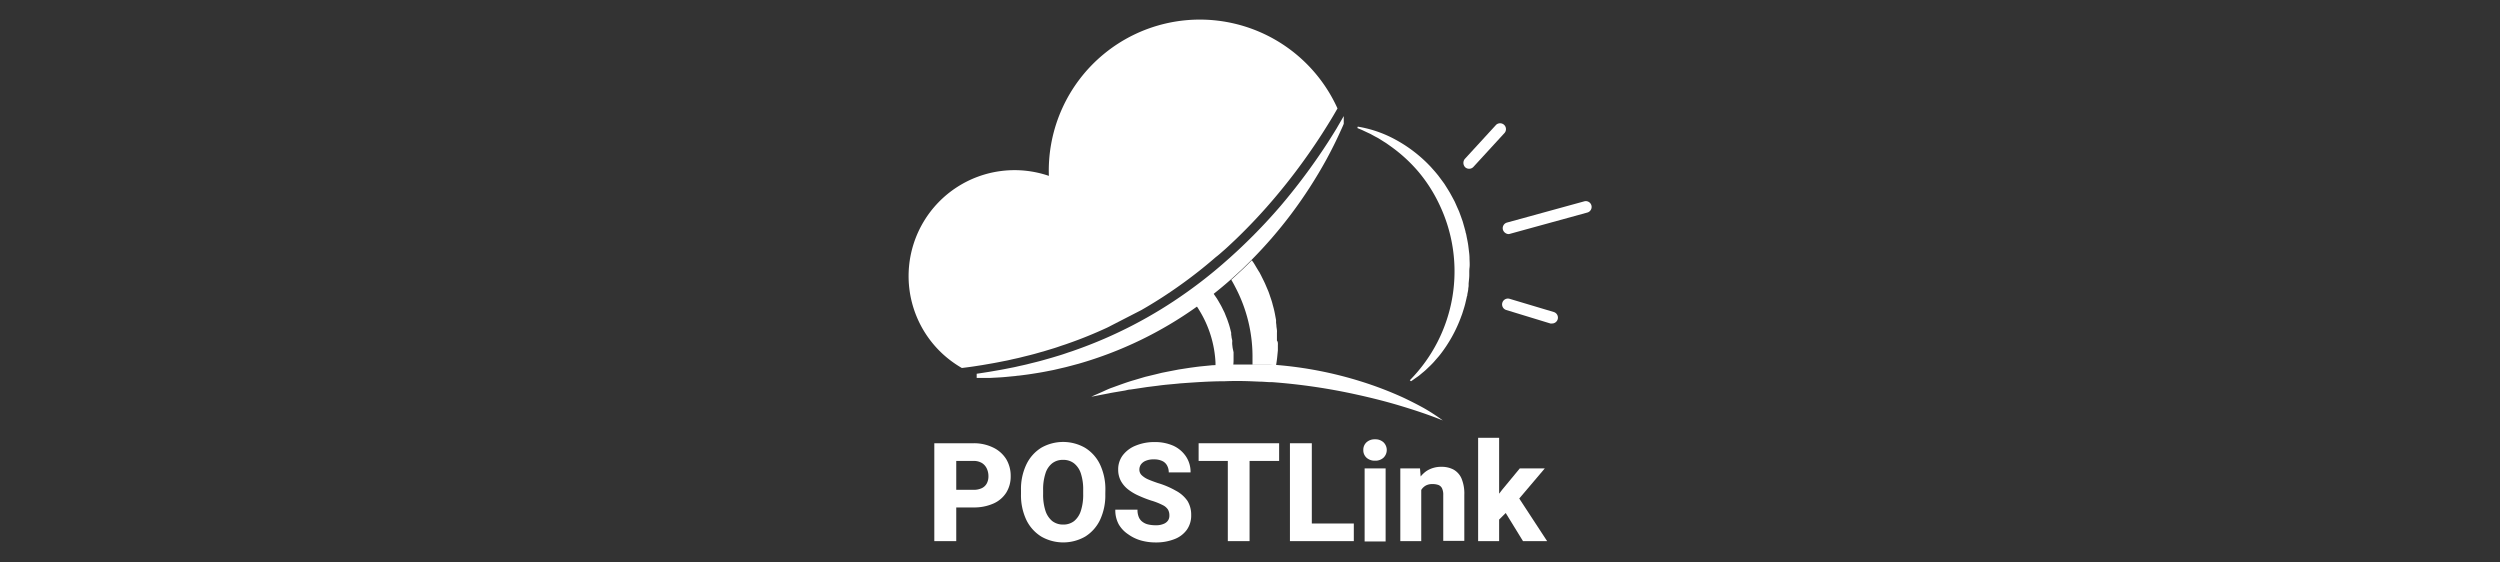 <svg xmlns="http://www.w3.org/2000/svg" viewBox="0 0 400 90"><rect x="0" y="0" width="400" height="90" fill="#333333" stroke="none"/><defs><style>.cls-1{fill:#fff;}</style></defs><g id="Layer_4" data-name="Layer 4"><path class="cls-1" d="M197.37,56.36v1.22q0,.59-.09,1.17h-2.06l-.74,0c0-.24,0-.48,0-.73a17.6,17.6,0,0,0-2.59-8.37c-.17-.28-.34-.55-.52-.82l.9-.92.55-.59.85-1,.21.27c.13.16.24.33.36.5l.35.51a2.33,2.33,0,0,1,.17.26l.16.26c.2.36.42.71.6,1.08l.27.55a4,4,0,0,1,.25.56c.15.39.32.76.44,1.15a12.33,12.33,0,0,1,.36,1.18l.15.6,0,.15,0,.15.05.3c0,.2.08.4.11.6s0,.21,0,.31l0,.3.07.61Z"/><path class="cls-1" d="M214,17.35c-.39.68-.78,1.35-1.18,2-.9,1.47-1.83,2.92-2.8,4.33a96,96,0,0,1-6.23,8.16,87.81,87.81,0,0,1-6.13,6.51l-1.13,1.06c-.26.24-.52.48-.79.71s-.79.71-1.19,1q-2.75,2.39-5.7,4.49a73.82,73.82,0,0,1-6.23,4l-5.47,2.81c-2.06.95-4.16,1.81-6.3,2.55-.4.15-.81.27-1.21.41s-.81.28-1.22.4l-1.22.37-1.23.35c-.82.24-1.65.43-2.48.64-.41.11-.84.2-1.25.29s-.84.2-1.26.28c-.84.16-1.68.34-2.53.48l-1.27.22-1.28.2c-.65.1-1.31.18-2,.27a17.32,17.32,0,0,1-3.21-2.38,16.95,16.95,0,0,1,17.13-28.36A24.17,24.17,0,0,1,214,17.35Z"/><path class="cls-1" d="M215,18.57v1.24c-.14.34-.29.68-.44,1-.71,1.59-1.49,3.15-2.32,4.68a73.52,73.52,0,0,1-5.69,8.81,71.51,71.51,0,0,1-6.25,7.23c-.4.41-.81.81-1.22,1.21s-.52.5-.79.74c-.42.4-.85.79-1.28,1.17-.93.83-1.89,1.63-2.87,2.4s-1.73,1.34-2.62,2l0,0a62,62,0,0,1-18.91,9.14l-1.27.34c-.43.11-.85.23-1.28.32l-1.28.3c-.43.1-.86.17-1.29.26-.86.17-1.73.31-2.59.44-.43.07-.87.12-1.3.18l-.66.08c-.21,0-.43.06-.65.07-.87.08-1.73.18-2.61.22l-1.3.07-1.31,0h-.8v-.67l.74-.11,1.27-.2,1.27-.22c.85-.14,1.69-.32,2.53-.48.42-.08.84-.19,1.26-.28s.84-.18,1.25-.29c.83-.21,1.66-.4,2.48-.64l1.23-.35,1.23-.37c.4-.12.81-.26,1.21-.4s.81-.26,1.21-.41a71.78,71.78,0,0,0,18-9.34q2.9-2.06,5.58-4.38l1.23-1.08.79-.72c.4-.36.79-.73,1.18-1.1A88.65,88.65,0,0,0,204.85,33a97.44,97.44,0,0,0,6.23-8.15q1.46-2.13,2.8-4.34C214.26,19.84,214.64,19.21,215,18.57Z"/><path class="cls-1" d="M230.85,67.27c-2.25-.91-4.53-1.66-6.82-2.35s-4.61-1.27-6.93-1.78a95,95,0,0,0-13.61-2l-.45,0-1.12-.07h-.21L200.07,61c-1.37-.05-2.75-.06-4.13,0-2.37,0-4.73.17-7.1.34-1.18.13-2.38.2-3.56.37l-1.77.22-1.78.27-.89.13c-.3,0-.59.11-.88.16l-1.78.3-.45.08-.44.09-.89.17c-.59.11-1.18.24-1.79.34.56-.26,1.11-.49,1.67-.74S177.4,62.2,178,62c1.14-.41,2.29-.85,3.46-1.18l1.75-.52,1.78-.43.89-.22.9-.18,1.81-.35,1.81-.28c.61-.08,1.21-.17,1.82-.23l1.83-.18c.62,0,1.23-.07,1.84-.11l.92,0,.92,0,1.84,0,.84,0,1,0h.7l.22,0h.21l.71,0,.93.07A62.06,62.06,0,0,1,217.66,61a57.81,57.81,0,0,1,6.85,2.61c1.1.52,2.19,1.07,3.26,1.66A30.84,30.84,0,0,1,230.85,67.27Z"/><path class="cls-1" d="M204.46,55.23l0,.82-.08.82c-.05.53-.12,1.05-.21,1.57l-.93-.07-.71,0h-.21l-.22,0h-.7l-1,0c0-.32,0-.65,0-1a23.85,23.85,0,0,0-2.77-11.47q-.3-.59-.63-1.14c.43-.38.86-.77,1.28-1.17.27-.24.53-.49.79-.74s.82-.8,1.22-1.21l.27.38c.15.23.29.47.43.71l.43.71a2.12,2.12,0,0,1,.21.36c.06.12.13.24.19.37.24.49.51,1,.71,1.49l.33.77c.11.25.2.51.29.78.17.52.36,1,.49,1.58a14.49,14.49,0,0,1,.38,1.61l.15.81,0,.21,0,.2.05.41c0,.28.07.55.09.82s0,.28,0,.42l0,.41,0,.82C204.48,54.68,204.47,55,204.46,55.23Z"/><path class="cls-1" d="M217.24,20.26a18.92,18.92,0,0,1,6,2.06,22.26,22.26,0,0,1,5.23,3.91c.19.2.39.39.57.6l.55.62.27.32c.08.11.18.21.26.32l.5.67c.16.22.33.44.49.67l.44.7c.15.24.3.48.44.72l.4.73c.13.25.27.49.39.74l.34.77.34.76.29.79.28.79c.08.27.15.54.23.81l.22.8c0,.14.07.27.1.41s.06.27.08.41c.11.55.23,1.1.29,1.65l.1.83a7.93,7.93,0,0,1,.07.84c0,.56.07,1.11,0,1.67s0,1.12-.06,1.67l-.08.84,0,.2,0,.21-.06.41c0,.28-.08.55-.13.83s0,.27-.08.4l-.09.41-.19.81c-.07.27-.15.54-.23.8l-.25.79-.29.78a22.41,22.41,0,0,1-3.2,5.69l-.25.31-.27.31-.53.61c-.18.2-.37.39-.56.58l-.58.55-.14.14-.15.13a3.88,3.88,0,0,1-.31.26l-.61.51c-.21.16-.44.31-.65.46l-.32.23-.33.22h0l-.19-.16h0a24.79,24.79,0,0,0,4.69-28.2A24.06,24.06,0,0,0,227,27.54a24.34,24.34,0,0,0-4.48-4.12l-.62-.44c-.21-.15-.43-.27-.64-.41l-.65-.41c-.22-.13-.45-.24-.67-.36l-.67-.37-.69-.32-.7-.33-.7-.29Z"/><path class="cls-1" d="M241.31,37.45a1,1,0,0,1-.84-.69.93.93,0,0,1,.65-1.15l12.34-3.39A.93.93,0,1,1,254,34l-12.33,3.39A1.1,1.1,0,0,1,241.31,37.45Z"/><path class="cls-1" d="M235,27a.91.91,0,0,1-.57-.24,1,1,0,0,1-.06-1.33l5-5.45a.94.94,0,0,1,1.38,1.27l-5,5.45A.92.92,0,0,1,235,27Z"/><path class="cls-1" d="M248.28,51.76l-.21,0L241,49.6a.93.93,0,1,1,.54-1.79l7.09,2.12a.94.94,0,0,1-.32,1.83Z"/><path class="cls-1" d="M151.8,81.19V78.37h3.93a3,3,0,0,0,1.39-.28,1.76,1.76,0,0,0,.78-.77,2.37,2.37,0,0,0,.25-1.12,2.84,2.84,0,0,0-.25-1.2,2.09,2.09,0,0,0-.78-.91,2.53,2.53,0,0,0-1.39-.34H153V86.58h-3.51V70.92h6.21a7,7,0,0,1,3.19.68A5,5,0,0,1,161,73.47a5.19,5.19,0,0,1,.71,2.71,4.87,4.87,0,0,1-.71,2.64,4.62,4.62,0,0,1-2.06,1.75,7.59,7.59,0,0,1-3.19.62Z"/><path class="cls-1" d="M176.85,79.06A9.24,9.24,0,0,1,176,83.2a6.36,6.36,0,0,1-2.38,2.66,7.07,7.07,0,0,1-7,0,6.4,6.4,0,0,1-2.4-2.66,9.24,9.24,0,0,1-.86-4.14v-.61a9.1,9.1,0,0,1,.86-4.14,6.39,6.39,0,0,1,2.38-2.67,7.07,7.07,0,0,1,7,0A6.34,6.34,0,0,1,176,74.31a9.24,9.24,0,0,1,.86,4.14Zm-3.54-.63a8.23,8.23,0,0,0-.37-2.67,3.4,3.4,0,0,0-1.1-1.63,2.76,2.76,0,0,0-1.74-.55,2.73,2.73,0,0,0-1.75.55,3.3,3.3,0,0,0-1.08,1.63,8.23,8.23,0,0,0-.37,2.67v.63a8.25,8.25,0,0,0,.37,2.66,3.57,3.57,0,0,0,1.09,1.65,2.81,2.81,0,0,0,1.76.56,2.77,2.77,0,0,0,1.74-.56,3.48,3.48,0,0,0,1.08-1.65,8.25,8.25,0,0,0,.37-2.66Z"/><path class="cls-1" d="M187.1,82.44a1.82,1.82,0,0,0-.22-.9,2.07,2.07,0,0,0-.84-.72,10.54,10.54,0,0,0-1.85-.73,18.9,18.9,0,0,1-2-.78,8,8,0,0,1-1.69-1,4.41,4.41,0,0,1-1.16-1.36,3.81,3.81,0,0,1-.43-1.83,3.71,3.71,0,0,1,.76-2.31,4.87,4.87,0,0,1,2.09-1.53,7.81,7.81,0,0,1,3-.55,7.2,7.2,0,0,1,3,.6,4.89,4.89,0,0,1,2,1.71,4.45,4.45,0,0,1,.73,2.54h-3.49a2.21,2.21,0,0,0-.26-1.08,1.65,1.65,0,0,0-.78-.74,3,3,0,0,0-1.34-.26,3.21,3.21,0,0,0-1.29.22,1.79,1.79,0,0,0-.78.59,1.47,1.47,0,0,0-.25.85,1.22,1.22,0,0,0,.35.85,3.46,3.46,0,0,0,1,.67c.45.2,1,.4,1.61.61a13.37,13.37,0,0,1,2.87,1.22A5.19,5.19,0,0,1,190,80.15a4.23,4.23,0,0,1,.59,2.26,3.92,3.92,0,0,1-.7,2.36,4.34,4.34,0,0,1-2,1.5,8,8,0,0,1-3,.52,8.65,8.65,0,0,1-2.32-.31,6.52,6.52,0,0,1-2.07-1A4.82,4.82,0,0,1,179,83.9a4.72,4.72,0,0,1-.55-2.35H182a2.92,2.92,0,0,0,.2,1.17,1.76,1.76,0,0,0,.58.76,2.37,2.37,0,0,0,.92.43,5,5,0,0,0,1.21.13,3,3,0,0,0,1.27-.22,1.54,1.54,0,0,0,.73-.58A1.42,1.42,0,0,0,187.1,82.44Z"/><path class="cls-1" d="M204.66,73.75H191.78V70.92h12.88Zm-4.73,12.83h-3.48V70.92h3.48Z"/><path class="cls-1" d="M209.89,86.58h-3.5V70.92h3.5Zm6.72,0h-7.86V83.76h7.86Z"/><path class="cls-1" d="M218.13,72a1.61,1.61,0,0,1,.51-1.23,1.93,1.93,0,0,1,1.36-.48,1.9,1.9,0,0,1,1.36.48,1.71,1.71,0,0,1,0,2.46,1.9,1.9,0,0,1-1.36.48,1.93,1.93,0,0,1-1.36-.48A1.61,1.61,0,0,1,218.13,72Zm3.57,14.63h-3.36V74.94h3.36Z"/><path class="cls-1" d="M227.4,86.58h-3.35V74.94h3.15l.2,2.49Zm-1.33-6.15a7.46,7.46,0,0,1,.57-3.06,4.52,4.52,0,0,1,1.59-2,4.26,4.26,0,0,1,2.39-.68,4.06,4.06,0,0,1,1.92.43,3,3,0,0,1,1.29,1.41,6.24,6.24,0,0,1,.46,2.65v7.36h-3.37V79.2a2.39,2.39,0,0,0-.2-1.08,1.09,1.09,0,0,0-.59-.53,2.93,2.93,0,0,0-.95-.14,2.2,2.2,0,0,0-1,.21,2,2,0,0,0-.7.61,2.62,2.62,0,0,0-.4.93,4.85,4.85,0,0,0-.13,1.18Z"/><path class="cls-1" d="M239.86,86.58H236.5V70.05h3.36Zm2.33-5.77-2.75,2.74-1.28-2.35,2.2-2.86,2.81-3.4h4Zm-1.76.48,2.38-1.94,4.73,7.23h-3.86Z"/></g></svg>
